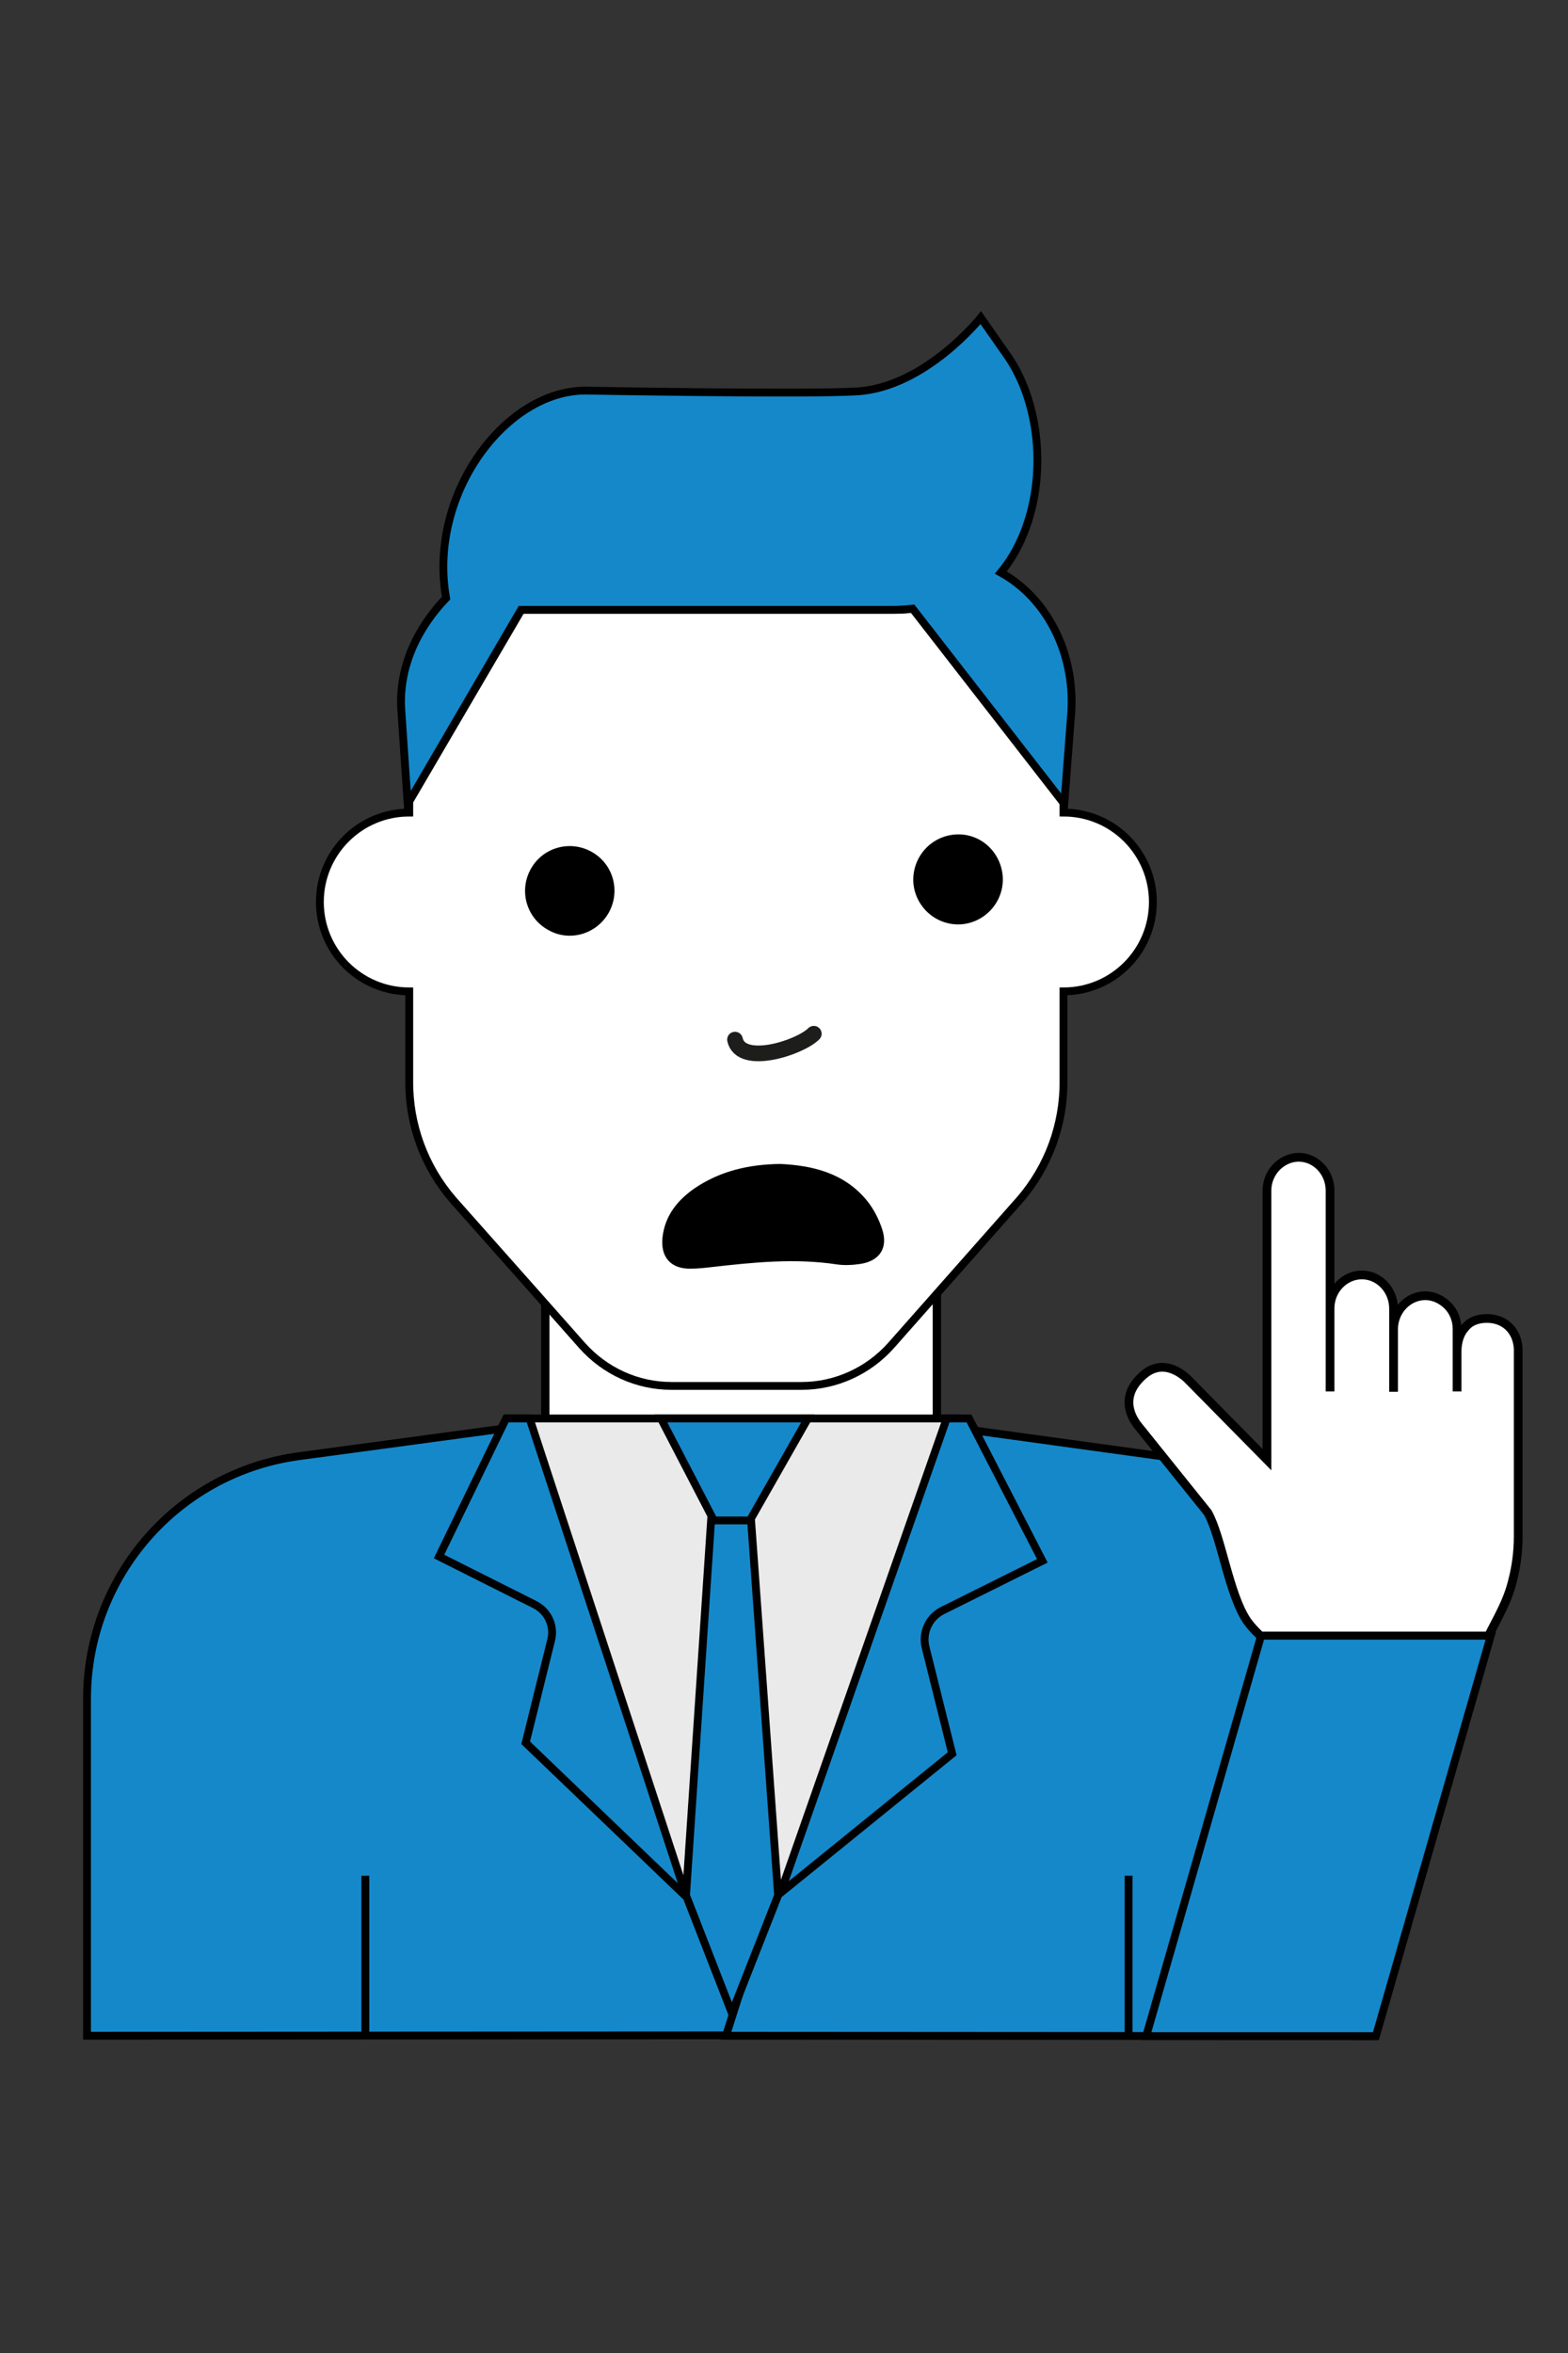 <?xml version="1.0" encoding="utf-8"?>
<!-- Generator: Adobe Illustrator 27.1.0, SVG Export Plug-In . SVG Version: 6.00 Build 0)  -->
<svg version="1.1" id="Ebene_1" xmlns="http://www.w3.org/2000/svg" xmlns:xlink="http://www.w3.org/1999/xlink" x="0px" y="0px"
	 viewBox="0 0 400 600" style="enable-background:new 0 0 400 600;" xml:space="preserve">
<rect x="0" y="0" width="400" height="600" fill="#333333" stroke="none"/>
<style type="text/css">
	.st0{fill:#1588CA;stroke:#000000;stroke-width:2;stroke-miterlimit:10;}
	.st1{fill:#FFFFFF;stroke:#000000;stroke-width:2.132;stroke-miterlimit:10;}
	.st2{fill:#EAEAEA;stroke:#000000;stroke-width:2;stroke-linecap:round;stroke-miterlimit:10;}
	.st3{fill:#FFFFFF;stroke:#000000;stroke-width:2;stroke-miterlimit:10;}
	.st4{fill:none;stroke:#1D1D1B;stroke-width:4;stroke-linecap:round;stroke-linejoin:round;}
	.st5{fill:#1588CA;stroke:#000000;stroke-width:1.995;stroke-miterlimit:10;}
	.st6{stroke:#000000;stroke-miterlimit:10;}
	.st7{fill:#FFFFFF;stroke:#000000;stroke-width:2.23;stroke-miterlimit:10;}
</style>
<path class="st0" d="M76.4,371.3c-31,4.1-54.2,30.6-54.2,61.9v85.9l171.1-0.1l-53.9-156.2L76.4,371.3z"/>
<path class="st0" d="M350.3,433.2c0-31.3-23.2-57.8-54.2-61.9l-61.1-8.4l-49.8,156.2l165.2,0.1L350.3,433.2L350.3,433.2z"/>
<rect x="139.1" y="327.7" class="st1 skin" width="99.9" height="41.3"/>
<path class="st2" d="M130.2,361.7l43,119h27l43-119H130.2z"/>
<path class="st0" d="M186.7,513.3l-11.7-30l6.4-95.6h10.2l6.9,95.6L186.7,513.3z M206.1,361.7h-37.5l13.5,26h9.2L206.1,361.7z
	 M175.1,483.7l-40-122h-6L112,396.9l24.5,12.3c3.3,1.7,5,5.4,4.1,9l-6.5,26.2L175.1,483.7z M247.2,361.7h-5.7l-42.4,121l43.8-35.5
	l-6.8-27.2c-0.9-3.7,0.9-7.6,4.3-9.3l25.5-12.7L247.2,361.7z M93.2,478.3v41.3 M287.9,478.3v41.3"/>
<path class="st3 skin" d="M271.3,207.2v-3.4l-37.9-48.6c-1.9,0.2-3.6,0.3-4.7,0.3H133l-28.6,48.8v2.9c-12.6,0-22.8,10.2-22.8,22.8
	s10.2,22.8,22.8,22.8v22.8c-0.1,11.2,3.9,22,11.2,30.4l21.3,24l11.6,13.1c5.8,6.5,14,10.3,22.8,10.3h33.2c8.7,0,17-3.8,22.8-10.3
	l32.8-37.1c7.3-8.4,11.3-19.2,11.2-30.4v-22.8c12.6,0,22.8-10.2,22.8-22.8S283.9,207.2,271.3,207.2z"/>
<path class="st4" d="M187.5,265.1c1.5,6.9,16.5,2.1,20.1-1.5"/>
<path class="st5" d="M255.3,146c9.4-11.3,12.1-30.3,6.3-46.3c-1.3-3.5-2.9-6.6-4.9-9.4l-6.5-9.3c0,0-14.1,17.7-31.5,18.8
	c-13,0.8-69.4-0.2-69.4-0.2c-20.3,0-40.2,26.4-35.5,52.9c-7.1,7.4-12.3,17.5-11.4,29L104,205l28.9-49.5h95.2c1.1,0,2.8-0.1,4.7-0.3
	l38.7,49.8l1.8-23.5C274.2,166.5,267.1,152.5,255.3,146z"/>
<path class="st6" d="M154.9,232.4c2.9-5.3,1-11.9-4.3-14.8c-5.3-2.9-11.9-1-14.8,4.3c-2.9,5.3-1,11.9,4.3,14.8
	C145.3,239.7,152,237.7,154.9,232.4z M243.6,213.3c-6,0.5-10.5,5.7-10.1,11.8c0.5,6,5.7,10.5,11.7,10.1c6-0.5,10.5-5.7,10.1-11.7
	C254.8,217.3,249.6,212.8,243.6,213.3z M199.1,297.3c8,0.4,16,2.2,21.7,9.2c1.7,2.1,3,4.7,3.8,7.2c1.4,4.4-0.6,7.4-5.2,8.1
	c-2,0.3-4.1,0.4-6,0.1c-10.7-1.6-21.3-0.5-31.9,0.7c-1.7,0.2-3.5,0.4-5.3,0.4c-4.7,0.1-7.2-2.6-6.7-7.4c0.6-5.4,3.7-9.2,8-12.2
	C183.9,299.1,191,297.4,199.1,297.3z"/>
<path class="st7 skin" d="M379.3,336.2c-2.6,0-4.5,0.9-5.7,2.5c-1.3,1.5-1.9,3.7-1.9,6v10.1v-10.1v-5.8c0-2.4-0.9-4.5-2.4-6
	s-3.5-2.5-5.7-2.5c-4.4,0-8.1,3.8-8.1,8.6v15.9v-21.2c0-4.7-3.6-8.6-8.1-8.6c-4.4,0-8.1,3.8-8.1,8.5v0.2v21l0,0v-21v-0.2l0,0v-30.2
	c-0.1-4.6-3.7-8.3-8-8.3c-2.2,0-4.2,1-5.7,2.5c-1.5,1.6-2.4,3.7-2.4,6v68.6l-20.4-20.7c-2.1-1.9-6.6-4.9-11.2-0.8
	c-5,4.4-4.1,9.1-1.5,12.6l18,22.4c3.5,6.2,5.4,20.8,10,27.6c1.4,2,3.5,3.9,3.5,3.9h58.1c2.1-4.3,4.8-8.6,6.1-13.9
	c0.9-3.4,1.5-7.3,1.5-11.5v-46.9C387.5,340,384.4,336.2,379.3,336.2z"/>
<path class="st0" d="M321.7,417.1l-29.3,102.1H351l29.3-102.1H321.7z"/>
</svg>
